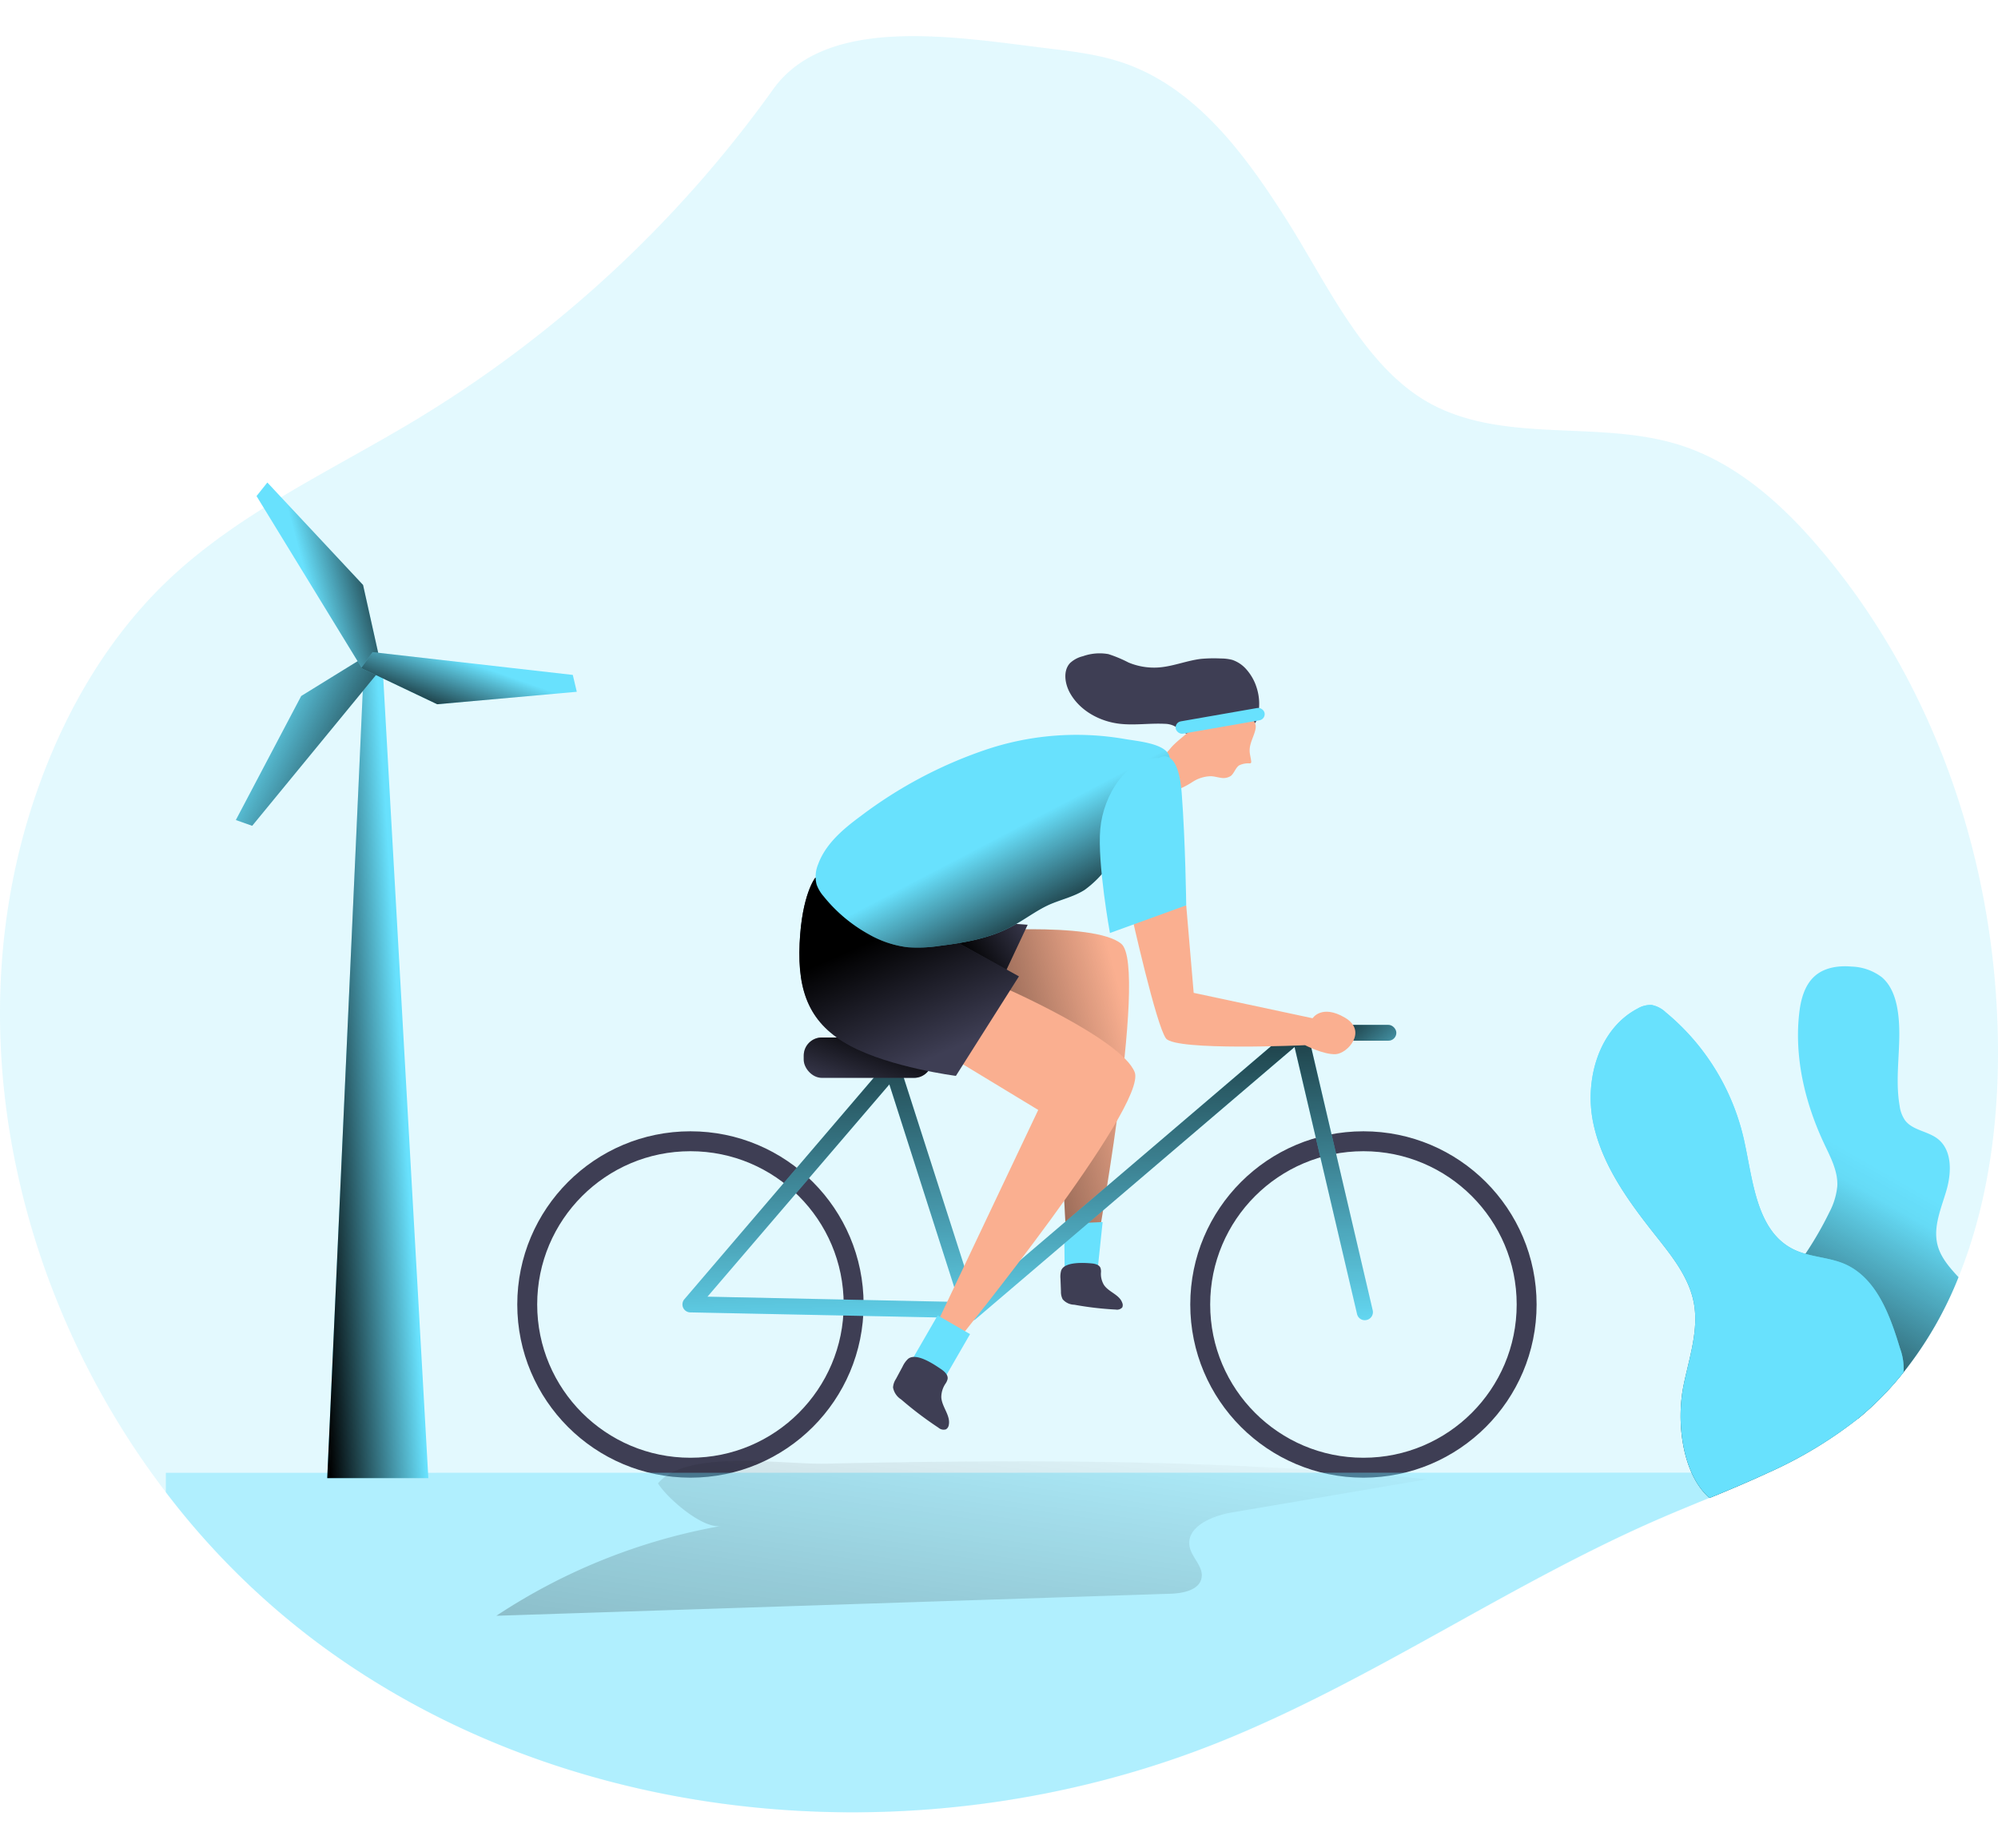 <svg id="Layer_1" data-name="Layer 1" xmlns="http://www.w3.org/2000/svg" xmlns:xlink="http://www.w3.org/1999/xlink" viewBox="0 0 412.31 366.49" class="styles_logo__3Jd-a" width="200" height="185"><defs><linearGradient id="linear-gradient__zbRsx9wg" x1="276.53" y1="203.56" x2="289.03" y2="217.45" gradientUnits="userSpaceOnUse"><stop offset="0.01"/><stop offset="0.13" stop-opacity="0.69"/><stop offset="1" stop-opacity="0"/></linearGradient><linearGradient id="linear-gradient-2__zbRsx9wg" x1="182.96" y1="255.92" x2="242.91" y2="239.95" gradientUnits="userSpaceOnUse"><stop offset="0.01"/><stop offset="1" stop-opacity="0"/></linearGradient><linearGradient id="linear-gradient-3__zbRsx9wg" x1="199.73" y1="191.5" x2="213.54" y2="182.78" xmlns:xlink="http://www.w3.org/1999/xlink" xlink:href="#linear-gradient-2__zbRsx9wg"/><linearGradient id="linear-gradient-4__zbRsx9wg" x1="217.92" y1="227.74" x2="219.77" y2="297.8" xmlns:xlink="http://www.w3.org/1999/xlink" xlink:href="#linear-gradient__zbRsx9wg"/><linearGradient id="linear-gradient-5__zbRsx9wg" x1="181.26" y1="204.6" x2="176.01" y2="219.72" xmlns:xlink="http://www.w3.org/1999/xlink" xlink:href="#linear-gradient-2__zbRsx9wg"/><linearGradient id="linear-gradient-6__zbRsx9wg" x1="190.78" y1="211.69" x2="201.74" y2="236.84" xmlns:xlink="http://www.w3.org/1999/xlink" xlink:href="#linear-gradient-2__zbRsx9wg"/><linearGradient id="linear-gradient-7__zbRsx9wg" x1="226.52" y1="215.67" x2="214.02" y2="191.83" xmlns:xlink="http://www.w3.org/1999/xlink" xlink:href="#linear-gradient-2__zbRsx9wg"/><linearGradient id="linear-gradient-8__zbRsx9wg" x1="70.32" y1="241.17" x2="90.38" y2="239.94" xmlns:xlink="http://www.w3.org/1999/xlink" xlink:href="#linear-gradient-2__zbRsx9wg"/><linearGradient id="linear-gradient-9__zbRsx9wg" x1="82.31" y1="154.15" x2="53.61" y2="139.8" xmlns:xlink="http://www.w3.org/1999/xlink" xlink:href="#linear-gradient-2__zbRsx9wg"/><linearGradient id="linear-gradient-10__zbRsx9wg" x1="81.56" y1="107.27" x2="63.27" y2="112.13" xmlns:xlink="http://www.w3.org/1999/xlink" xlink:href="#linear-gradient-2__zbRsx9wg"/><linearGradient id="linear-gradient-11__zbRsx9wg" x1="92.95" y1="143.72" x2="97.93" y2="129.6" xmlns:xlink="http://www.w3.org/1999/xlink" xlink:href="#linear-gradient-2__zbRsx9wg"/><linearGradient id="linear-gradient-12__zbRsx9wg" x1="169.59" y1="601.25" x2="210.33" y2="306.84" xmlns:xlink="http://www.w3.org/1999/xlink" xlink:href="#linear-gradient-2__zbRsx9wg"/><linearGradient id="linear-gradient-13__zbRsx9wg" x1="362.01" y1="313.06" x2="392.88" y2="259.05" gradientUnits="userSpaceOnUse"><stop offset="0.01"/><stop offset="0.91" stop-opacity="0.03"/><stop offset="1" stop-opacity="0"/></linearGradient><linearGradient id="linear-gradient-14__zbRsx9wg" x1="337.99" y1="347.84" x2="374.1" y2="256.18" xmlns:xlink="http://www.w3.org/1999/xlink" xlink:href="#linear-gradient-13__zbRsx9wg"/></defs><title>Cycle</title><path d="M419.71,241.32c-.4,14.05-2.8,28.58-8.08,41.58a77.45,77.45,0,0,1-11.38,19.67A63.83,63.83,0,0,1,391,312l0,0a88,88,0,0,1-18.66,11.25c-4,1.85-8,3.54-12.09,5.21-3.32,1.36-6.64,2.72-9.92,4.13-31.41,13.58-59.74,33.67-91.51,46.37C198.51,403,125.69,397.24,73.5,358.7a158.73,158.73,0,0,1-31.81-31.44C11.32,287.53-1.22,234,13.86,186.36,19.45,168.74,28.64,152,42,139.23c14.8-14.12,33.87-22.72,51.39-33.3A248.84,248.84,0,0,0,167,37.82c11.13-15.59,38-10.73,57-8.43,5.21.62,10.47,1.29,15.42,3,15,5.19,25.1,19,33.62,32.44s16.39,31.23,30.59,38.33c15.38,7.69,34.25,2.84,50.63,8.08,11.55,3.7,21,12.17,28.83,21.41C408.39,162.42,420.82,202.23,419.71,241.32Z" transform="translate(-7.47 -26.82)" fill="#68e1fd" opacity="0.18" style="isolation: isolate;"/><rect x="268.68" y="204.02" width="19.47" height="3.26" rx="1.63" fill="#68e1fd"/><rect x="268.68" y="204.02" width="19.47" height="3.26" rx="1.63" fill="url(#linear-gradient__zbRsx9wg)"/><path d="M206.12,211.69s27-2.36,32.74,2.42-5.76,66.51-5.76,66.51l-5.31-.54-2.7-49.63-20-1Z" transform="translate(-7.47 -26.82)" fill="#faaf90"/><path d="M206.12,211.69s27-2.36,32.74,2.42-5.76,66.51-5.76,66.51l-5.31-.54-2.7-49.63-20-1Z" transform="translate(-7.47 -26.82)" fill="url(#linear-gradient-2__zbRsx9wg)"/><polygon points="207.75 183.05 212.07 183.36 206.83 194.47 193.93 187.7 207.75 183.05" fill="#3e3e54"/><polygon points="207.75 183.05 212.07 183.36 206.83 194.47 193.93 187.7 207.75 183.05" fill="url(#linear-gradient-3__zbRsx9wg)"/><polygon points="226.57 253.91 219.7 253.98 219.6 245.04 227.54 244.7 226.57 253.91" fill="#68e1fd"/><path d="M226.45,281.54a4.73,4.73,0,0,0-.14,1.68l.1,2.62a3.36,3.36,0,0,0,.35,1.61,3.25,3.25,0,0,0,2.4,1.13,66.71,66.71,0,0,0,8.57,1,1.45,1.45,0,0,0,1.33-.44,1.16,1.16,0,0,0,0-.95c-.57-1.69-2.78-2.2-3.77-3.68a4.41,4.41,0,0,1-.63-2.52,2.38,2.38,0,0,0-.09-1c-.26-.65-1.08-.86-1.78-.93C231.25,279.92,227.11,279.64,226.45,281.54Z" transform="translate(-7.47 -26.82)" fill="#3e3e54"/><circle cx="281.36" cy="261.71" r="33.68" fill="none" stroke="#3e3e54" stroke-miterlimit="10" stroke-width="4.11"/><circle cx="142.48" cy="261.71" r="33.68" fill="none" stroke="#3e3e54" stroke-miterlimit="10" stroke-width="4.11"/><path d="M207.82,291.92a1.76,1.76,0,0,1-.45-.07,1.64,1.64,0,0,1-1.12-1.08l-.15-.49a1.68,1.68,0,0,1-1.56,1l-54.62-1.12a1.64,1.64,0,0,1-1.22-2.71l41.67-48.73a1.63,1.63,0,0,1,1.57-.54,1.65,1.65,0,0,1,1.24,1.11l15.45,48.11,65.94-56.26a1.64,1.64,0,0,1,2.67.87l13.5,57.71a1.65,1.65,0,0,1-1.23,2,1.63,1.63,0,0,1-2-1.23l-12.89-55.08-65.77,56.11A1.63,1.63,0,0,1,207.82,291.92Zm-54.36-5L204.61,288a1.65,1.65,0,0,1,.83.25L191,243.12Z" transform="translate(-7.47 -26.82)" fill="#68e1fd"/><path d="M207.82,291.92a1.76,1.76,0,0,1-.45-.07,1.64,1.64,0,0,1-1.12-1.08l-.15-.49a1.68,1.68,0,0,1-1.56,1l-54.62-1.12a1.64,1.64,0,0,1-1.22-2.71l41.67-48.73a1.63,1.63,0,0,1,1.57-.54,1.65,1.65,0,0,1,1.24,1.11l15.45,48.11,65.94-56.26a1.64,1.64,0,0,1,2.67.87l13.5,57.71a1.65,1.65,0,0,1-1.23,2,1.63,1.63,0,0,1-2-1.23l-12.89-55.08-65.77,56.11A1.63,1.63,0,0,1,207.82,291.92Zm-54.36-5L204.61,288a1.65,1.65,0,0,1,.83.25L191,243.12Z" transform="translate(-7.47 -26.82)" fill="url(#linear-gradient-4__zbRsx9wg)"/><rect x="165.86" y="206.62" width="26.5" height="8.33" rx="3.74" fill="#3e3e54"/><rect x="165.86" y="206.62" width="26.5" height="8.33" rx="3.74" fill="url(#linear-gradient-5__zbRsx9wg)"/><path d="M214,222.84s24.84,10.8,27.62,17.74-36.8,55.71-36.8,55.71l-4.4-3,21.3-44.9L204.58,238Z" transform="translate(-7.47 -26.82)" fill="#faaf90"/><path d="M175.72,200.47s-2.78,3.39-3.24,13.57,2.16,16.67,10.49,21.14,21.76,6.18,21.76,6.18l13-20.53-14.81-8.17Z" transform="translate(-7.47 -26.82)" fill="#3e3e54"/><path d="M175.72,200.47s-2.78,3.39-3.24,13.57,2.16,16.67,10.49,21.14,21.76,6.18,21.76,6.18l13-20.53-14.81-8.17Z" transform="translate(-7.47 -26.82)" fill="url(#linear-gradient-6__zbRsx9wg)"/><path d="M252.26,206.17l1.54,18.06,24.54,5.24s1.85-2.93,6.63-.15.62,7.41-1.85,7.56-6.33-1.85-6.33-1.85-26.69,1.23-28.7-1.39-7.1-25.46-7.1-25.46Z" transform="translate(-7.47 -26.82)" fill="#faaf90"/><path d="M264.71,157.53a6.69,6.69,0,0,0-2.94-2,9.3,9.3,0,0,0-2.36-.29,29.34,29.34,0,0,0-4.09.08c-2.87.34-5.61,1.49-8.49,1.75a13.7,13.7,0,0,1-6.48-1,26.65,26.65,0,0,0-4.14-1.73,10.26,10.26,0,0,0-5.26.43,5.91,5.91,0,0,0-2.65,1.4c-1.45,1.54-1.12,4.08-.13,6,2,3.77,6.18,6.08,10.43,6.55,3.06.34,6.16-.16,9.24,0a4.64,4.64,0,0,1,1.95.45c.48.26.87.67,1.33,1,1.34.91,3.08.9,4.7.85a13,13,0,0,0,3.52-.43c.71-.22,1.39-.57,2.11-.76,1.79-.47,4.68.25,5.39-2a11,11,0,0,0-.11-6.77A10.26,10.26,0,0,0,264.71,157.53Z" transform="translate(-7.47 -26.82)" fill="#3e3e54"/><path d="M265.35,174.26c0,.75.25,1.48.32,2.23a.38.38,0,0,1-.06.3.39.39,0,0,1-.26.09,4.31,4.31,0,0,0-2.18.42c-.75.53-1,1.59-1.69,2.16a2.79,2.79,0,0,1-2,.41c-.71-.09-1.4-.31-2.11-.34a7.21,7.21,0,0,0-3.81,1.18,17.78,17.78,0,0,1-3.59,1.81,4,4,0,0,1-3.81-.61,4.55,4.55,0,0,1-1.18-2,2.87,2.87,0,0,1-.2-1.35,3.21,3.21,0,0,1,.65-1.32,6.71,6.71,0,0,1,1.24-1.46c.4-.33.87-.57,1.28-.89a10.06,10.06,0,0,0,1.18-1.26c1.45-1.63,3.35-2.8,4.81-4.42.45-.5.13.14.61-.33,1.14-1.09,4.65-1.54,6.23-1.68s1.92-1.15,3.37-.52c1.25.55,2.68,1.49,2.43,3S265.32,172.64,265.35,174.26Z" transform="translate(-7.47 -26.82)" fill="#faaf90"/><rect x="249.95" y="166.82" width="18.62" height="2.58" rx="1.29" transform="translate(-32.51 20.25) rotate(-9.9)" fill="#68e1fd"/><path d="M239.46,171.83a58.6,58.6,0,0,0-28.76,2.3,91.12,91.12,0,0,0-25.63,13.64c-3.61,2.66-7.24,5.72-8.77,9.94a6.54,6.54,0,0,0-.31,4.18,7.66,7.66,0,0,0,1.44,2.42,31.31,31.31,0,0,0,9.28,7.81,21.32,21.32,0,0,0,8.11,2.7,29.6,29.6,0,0,0,6.58-.29c5.12-.64,10.31-1.54,14.86-4,2.6-1.38,5-3.24,7.63-4.45,2.45-1.1,5.16-1.66,7.42-3.11a21.4,21.4,0,0,0,5.16-5.36l5.35-7a46.82,46.82,0,0,0,4.38-6.47c1.09-2.08,3.55-6.53,2.48-9S241.81,172.27,239.46,171.83Z" transform="translate(-7.47 -26.82)" fill="#68e1fd"/><path d="M239.46,171.83a58.6,58.6,0,0,0-28.76,2.3,91.12,91.12,0,0,0-25.63,13.64c-3.61,2.66-7.24,5.72-8.77,9.94a6.54,6.54,0,0,0-.31,4.18,7.66,7.66,0,0,0,1.44,2.42,31.31,31.31,0,0,0,9.28,7.81,21.32,21.32,0,0,0,8.11,2.7,29.6,29.6,0,0,0,6.58-.29c5.12-.64,10.31-1.54,14.86-4,2.6-1.38,5-3.24,7.63-4.45,2.45-1.1,5.16-1.66,7.42-3.11a21.4,21.4,0,0,0,5.16-5.36l5.35-7a46.82,46.82,0,0,0,4.38-6.47c1.09-2.08,3.55-6.53,2.48-9S241.81,172.27,239.46,171.83Z" transform="translate(-7.47 -26.82)" fill="url(#linear-gradient-7__zbRsx9wg)"/><path d="M246.63,175.77s3.93-2.77,4.7,7.26.93,23.14.93,23.14l-15.74,5.71s-2.62-14.35-2-21.44S240.07,175.61,246.63,175.77Z" transform="translate(-7.47 -26.82)" fill="#68e1fd"/><rect x="197.94" y="292.05" width="7.72" height="10.03" transform="translate(168.1 -87.93) rotate(30)" fill="#68e1fd"/><path d="M194.84,299.77a5.15,5.15,0,0,0-1.1,1.55l-1.39,2.59a3.52,3.52,0,0,0-.59,1.75,3.68,3.68,0,0,0,1.67,2.46,75,75,0,0,0,7.71,5.84,1.6,1.6,0,0,0,1.54.33,1.24,1.24,0,0,0,.58-.89c.41-1.95-1.42-3.71-1.54-5.71a5,5,0,0,1,.84-2.79,2.79,2.79,0,0,0,.46-1c.12-.79-.55-1.45-1.19-1.92C200.39,301,196.56,298.32,194.84,299.77Z" transform="translate(-7.47 -26.82)" fill="#3e3e54"/><path d="M372.27,323.23c-7.21,3.36-14.72,6.19-22,9.34-31.41,13.58-59.74,33.67-91.51,46.37C198.51,403,125.69,397.24,73.5,358.7a158.73,158.73,0,0,1-31.81-31.44v-4Z" transform="translate(-7.47 -26.82)" fill="#68e1fd" opacity="0.41" style="isolation: isolate;"/><path d="M82.54,157.41,75,324.36H95.86l-9.41-167A2,2,0,0,0,82.54,157.41Z" transform="translate(-7.47 -26.82)" fill="#68e1fd"/><path d="M82.54,157.41,75,324.36H95.86l-9.41-167A2,2,0,0,0,82.54,157.41Z" transform="translate(-7.47 -26.82)" fill="url(#linear-gradient-8__zbRsx9wg)"/><polygon points="76.94 127.04 62.16 136.16 48.67 161.75 52.04 162.94 78.43 130.81 76.94 127.04" fill="#68e1fd"/><polygon points="76.94 127.04 62.16 136.16 48.67 161.75 52.04 162.94 78.43 130.81 76.94 127.04" fill="url(#linear-gradient-9__zbRsx9wg)"/><polygon points="78.7 130.2 74.92 113.25 55.17 92.11 52.94 94.91 74.65 130.37 78.7 130.2" fill="#68e1fd"/><polygon points="78.7 130.2 74.92 113.25 55.17 92.11 52.94 94.91 74.65 130.37 78.7 130.2" fill="url(#linear-gradient-10__zbRsx9wg)"/><polygon points="74.53 130.4 90.22 137.86 119.03 135.29 118.2 131.81 76.89 127.11 74.53 130.4" fill="#68e1fd"/><polygon points="74.53 130.4 90.22 137.86 119.03 135.29 118.2 131.81 76.89 127.11 74.53 130.4" fill="url(#linear-gradient-11__zbRsx9wg)"/><path d="M156.25,334.23a123,123,0,0,0-46.35,18.53l139.18-4.55c2.62-.09,6-.79,6.36-3.38.34-2.28-2.06-4.08-2.48-6.35-.76-4,4.46-6.28,8.51-7L302,324.59c-27.65-2.75-55.45-3.66-83.24-3.7-13.71,0-27.43.18-41.14.49-8.52.18-28.47-3.05-34.36,4.06C144.93,328.24,152.37,334.91,156.25,334.23Z" transform="translate(-7.47 -26.82)" fill="url(#linear-gradient-12__zbRsx9wg)"/><path d="M411.63,282.9a77.45,77.45,0,0,1-11.38,19.67A63.83,63.83,0,0,1,391,312a31,31,0,0,1-6.94.38c-8.66-.56-12.13-7.9-11.67-15.79a29.08,29.08,0,0,1,4.29-13.13c1-1.8,2.18-3.56,3.34-5.35a72.15,72.15,0,0,0,5-8.68,14.49,14.49,0,0,0,1.6-5.33c.15-3.05-1.38-5.91-2.68-8.67-3.92-8.32-6.18-17.59-5.21-26.73.31-3,1.12-6.22,3.46-8.12,2-1.63,4.79-2,7.38-1.77a10.81,10.81,0,0,1,6.24,2.2c2,1.7,2.89,4.36,3.28,6.95,1,6.46-.74,13.12.39,19.56a6.78,6.78,0,0,0,1.11,3c1.56,2.09,4.68,2.22,6.75,3.83,3,2.34,2.87,6.93,1.81,10.6s-2.76,7.42-1.89,11.14C407.87,278.73,409.73,280.85,411.63,282.9Z" transform="translate(-7.47 -26.82)" fill="#68e1fd"/><path d="M411.63,282.9a77.45,77.45,0,0,1-11.38,19.67A63.83,63.83,0,0,1,391,312a31,31,0,0,1-6.94.38c-8.66-.56-12.13-7.9-11.67-15.79a29.08,29.08,0,0,1,4.29-13.13c1-1.8,2.18-3.56,3.34-5.35a72.15,72.15,0,0,0,5-8.68,14.49,14.49,0,0,0,1.6-5.33c.15-3.05-1.38-5.91-2.68-8.67-3.92-8.32-6.18-17.59-5.21-26.73.31-3,1.12-6.22,3.46-8.12,2-1.63,4.79-2,7.38-1.77a10.81,10.81,0,0,1,6.24,2.2c2,1.7,2.89,4.36,3.28,6.95,1,6.46-.74,13.12.39,19.56a6.78,6.78,0,0,0,1.11,3c1.56,2.09,4.68,2.22,6.75,3.83,3,2.34,2.87,6.93,1.81,10.6s-2.76,7.42-1.89,11.14C407.87,278.73,409.73,280.85,411.63,282.9Z" transform="translate(-7.47 -26.82)" fill="url(#linear-gradient-13__zbRsx9wg)"/><path d="M400.31,302.1l-.06.47A63.83,63.83,0,0,1,391,312l0,0a88,88,0,0,1-18.66,11.25c-4,1.85-8,3.54-12.09,5.21-5.64-4.93-6.93-15.72-5.33-23.38,1.16-5.62,3.15-11.31,2.08-16.94-1-5.21-4.47-9.54-7.76-13.69-5.61-7.07-11.18-14.62-13-23.45s1.15-19.31,9.14-23.51a5.26,5.26,0,0,1,2.92-.76,5.87,5.87,0,0,1,2.94,1.54,47.6,47.6,0,0,1,16.08,26.1c1.91,8.46,2.51,19,10.3,22.81a14,14,0,0,0,2.44.9c2.65.75,5.5,1,8,2.06,6.62,2.84,9.42,10.55,11.5,17.45A12,12,0,0,1,400.31,302.1Z" transform="translate(-7.47 -26.82)" fill="#68e1fd"/><path d="M400.31,302.1l-.06.47A63.83,63.83,0,0,1,391,312l0,0a88,88,0,0,1-18.66,11.25c-4,1.85-8,3.54-12.09,5.21-5.64-4.93-6.93-15.72-5.33-23.38,1.16-5.62,3.15-11.31,2.08-16.94-1-5.21-4.47-9.54-7.76-13.69-5.61-7.07-11.18-14.62-13-23.45s1.15-19.31,9.14-23.51a5.26,5.26,0,0,1,2.92-.76,5.87,5.87,0,0,1,2.94,1.54,47.6,47.6,0,0,1,16.08,26.1c1.91,8.46,2.51,19,10.3,22.81a14,14,0,0,0,2.44.9c2.65.75,5.5,1,8,2.06,6.62,2.84,9.42,10.55,11.5,17.45A12,12,0,0,1,400.31,302.1Z" transform="translate(-7.47 -26.82)" fill="url(#linear-gradient-14__zbRsx9wg)"/><path d="M400.31,302.1l-.06.47A63.83,63.83,0,0,1,391,312l0,0a88,88,0,0,1-18.66,11.25c-4,1.85-8,3.54-12.09,5.21-5.64-4.93-6.93-15.72-5.33-23.38,1.16-5.62,3.15-11.31,2.08-16.94-1-5.21-4.47-9.54-7.76-13.69-5.61-7.07-11.18-14.62-13-23.45s1.15-19.31,9.14-23.51a5.26,5.26,0,0,1,2.92-.76,5.87,5.87,0,0,1,2.94,1.54,47.6,47.6,0,0,1,16.08,26.1c1.91,8.46,2.51,19,10.3,22.81a14,14,0,0,0,2.44.9c2.65.75,5.5,1,8,2.06,6.62,2.84,9.42,10.55,11.5,17.45A12,12,0,0,1,400.31,302.1Z" transform="translate(-7.47 -26.82)" fill="#68e1fd"/></svg>
